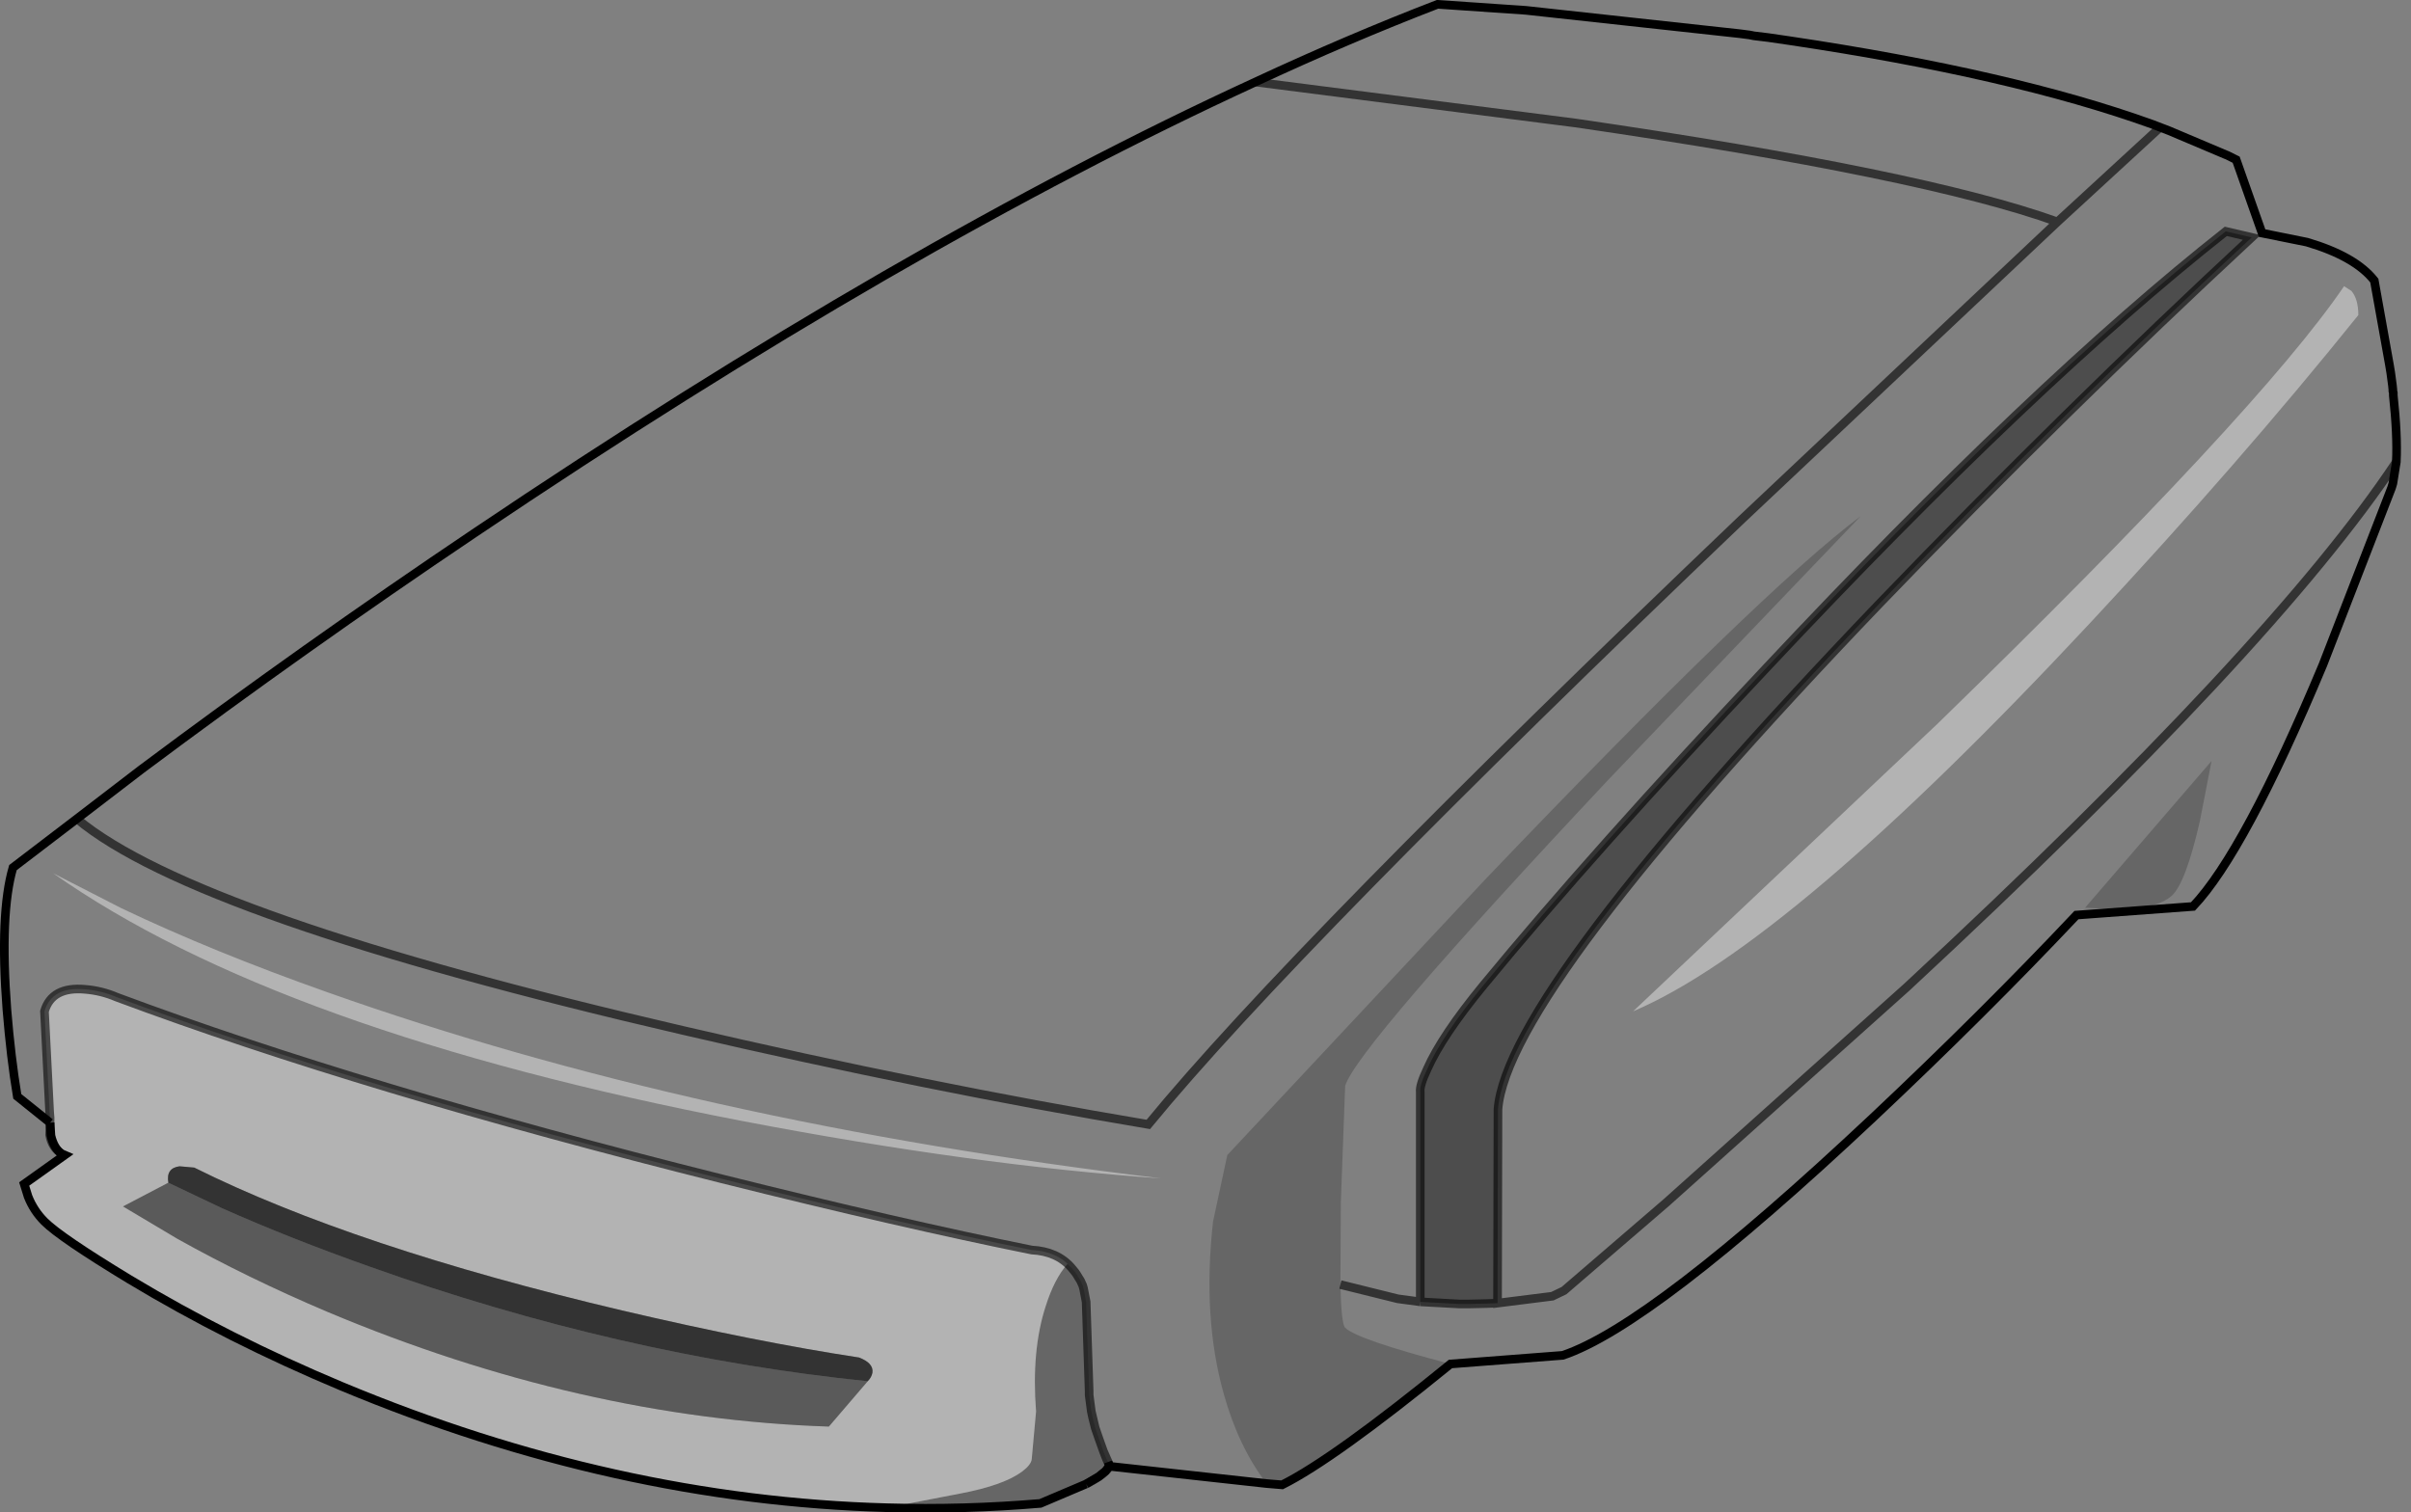 <?xml version="1.0" encoding="UTF-8" standalone="no"?>
<svg xmlns:xlink="http://www.w3.org/1999/xlink" height="175.2px" width="279.25px" xmlns="http://www.w3.org/2000/svg">
  <rect width="100%" height="100%" fill="#808080" stroke="none"/>
  <g transform="matrix(1.0, 0.0, 0.0, 1.0, 139.0, 87.6)">
    <path d="M-133.2 42.45 L-137.0 39.4 Q-137.75 34.9 -138.2 29.35 -139.05 18.2 -137.5 12.9 L-130.1 7.25 -122.6 1.5 Q-103.75 -12.6 -84.05 -25.85 -34.25 -59.4 6.4 -78.1 17.25 -83.15 27.5 -87.1 L37.75 -86.4 62.5 -83.7 63.65 -83.55 64.15 -83.45 65.8 -83.25 68.2 -82.9 Q94.05 -79.05 110.3 -73.2 L111.2 -72.85 99.3 -61.9 Q83.7 -67.5 43.5 -73.35 L6.4 -78.1 43.5 -73.35 Q83.7 -67.5 99.3 -61.9 L111.2 -72.85 112.25 -72.45 118.75 -69.7 119.0 -69.6 120.0 -69.1 123.0 -60.6 128.2 -59.55 Q133.8 -57.9 136.0 -55.1 L137.75 -45.35 137.9 -44.45 138.1 -42.95 138.15 -42.45 138.15 -42.3 138.2 -42.1 138.2 -41.8 Q138.7 -37.15 138.55 -34.15 L138.55 -34.1 138.15 -31.6 138.0 -31.1 130.05 -10.6 Q120.95 11.15 115.0 17.4 L101.5 18.4 Q90.75 29.8 77.95 41.85 52.3 65.95 42.0 69.4 L29.0 70.4 Q18.15 67.55 16.8 66.2 16.35 65.75 16.25 61.2 L16.3 51.7 16.8 38.2 Q18.05 33.85 47.4 2.6 L76.5 -27.8 Q65.05 -19.25 32.95 14.35 L3.15 46.2 1.5 53.9 Q0.25 65.05 2.75 73.9 4.45 80.0 7.7 84.25 L-10.5 82.25 -10.5 82.2 -10.5 82.15 -10.65 81.75 -11.2 80.5 -10.65 81.75 -10.85 81.4 -11.2 80.5 -11.7 79.1 -12.15 77.8 -12.45 76.6 -12.6 75.9 -12.85 74.0 -12.85 73.9 -12.85 73.65 -12.85 73.55 -13.2 63.2 -13.5 61.65 -13.6 61.3 -13.85 60.75 -14.1 60.35 -14.25 60.1 -14.45 59.8 -14.9 59.25 Q-16.55 57.35 -19.5 57.2 -34.6 54.15 -55.4 48.95 -96.95 38.55 -125.5 27.9 -127.25 27.15 -129.15 27.0 -133.0 26.65 -133.85 29.55 L-133.25 41.25 -133.2 41.85 -133.2 42.05 -133.2 42.45 M133.35 -53.9 L132.5 -54.45 Q122.7 -40.05 85.45 -3.8 L50.15 29.55 Q68.3 21.85 103.05 -15.4 120.4 -34.0 134.15 -51.1 134.15 -52.95 133.35 -53.9 M34.45 63.35 L34.5 40.9 Q35.55 27.35 78.75 -17.75 100.4 -40.25 121.8 -60.1 L118.8 -60.8 Q96.6 -43.3 65.7 -10.35 45.55 11.05 32.8 26.55 28.0 32.4 26.3 36.25 25.4 38.15 25.5 38.9 L25.5 63.2 22.9 62.85 16.25 61.2 22.9 62.85 25.5 63.2 30.05 63.45 31.05 63.45 33.2 63.4 34.45 63.35 40.8 62.55 42.15 61.9 54.0 51.7 81.85 26.75 Q124.35 -12.7 138.55 -34.1 124.35 -12.7 81.85 26.75 L54.0 51.7 42.15 61.9 40.8 62.55 34.45 63.35 M-130.1 7.25 Q-116.45 18.65 -59.95 31.75 -31.6 38.35 -6.0 42.65 10.9 22.05 62.75 -27.45 L99.3 -61.9 62.75 -27.45 Q10.9 22.05 -6.0 42.65 -31.6 38.35 -59.95 31.75 -116.45 18.65 -130.1 7.25 M112.5 16.2 Q114.15 14.75 115.8 7.5 L117.15 0.55 102.5 17.55 106.5 17.75 Q110.8 17.65 112.5 16.2 M-53.05 42.25 Q-26.15 47.4 -4.5 48.9 -58.45 42.45 -101.05 27.35 -114.35 22.65 -124.95 17.6 L-132.85 13.55 Q-106.8 31.9 -53.05 42.25" fill="#ffffff" fill-opacity="0.0" fill-rule="evenodd" stroke="none"/>
    <path d="M25.5 63.2 L25.5 38.9 Q25.4 38.15 26.3 36.25 28.0 32.4 32.8 26.55 45.55 11.05 65.7 -10.35 96.6 -43.3 118.8 -60.8 L121.8 -60.1 Q100.4 -40.25 78.75 -17.75 35.55 27.35 34.5 40.9 L34.45 63.35 33.2 63.4 34.45 63.35 33.2 63.4 31.05 63.45 30.05 63.45 25.5 63.2" fill="#000000" fill-opacity="0.4" fill-rule="evenodd" stroke="none"/>
    <path d="M29.0 70.4 Q15.5 81.4 9.5 84.4 L7.7 84.25 Q4.45 80.0 2.75 73.9 0.25 65.05 1.5 53.9 L3.15 46.2 32.95 14.35 Q65.05 -19.25 76.5 -27.8 L47.4 2.6 Q18.05 33.85 16.8 38.2 L16.3 51.7 16.25 61.2 Q16.35 65.75 16.8 66.2 18.15 67.55 29.0 70.4 M-12.9 84.15 L-13.2 84.3 -18.5 86.55 Q-27.35 87.3 -36.25 87.05 L-33.45 86.5 -27.75 85.4 Q-22.75 84.45 -20.6 82.85 -19.55 82.05 -19.5 81.4 L-19.0 75.9 Q-19.55 68.85 -17.9 63.75 -16.9 60.55 -15.35 58.8 L-14.9 59.25 -14.45 59.8 -14.25 60.1 -14.1 60.35 -13.85 60.75 -13.6 61.3 -13.5 61.65 -13.2 63.2 -12.85 73.55 -12.85 73.65 -12.85 73.9 -12.85 74.0 -12.6 75.9 -12.45 76.6 -12.15 77.8 -11.7 79.1 -11.2 80.5 -10.85 81.4 -10.65 81.75 -10.5 82.15 -10.5 82.2 -10.95 82.8 -11.75 83.45 -12.9 84.15 M112.5 16.2 Q110.8 17.65 106.5 17.75 L102.5 17.55 117.15 0.55 115.8 7.5 Q114.15 14.75 112.5 16.2 M-12.6 75.9 L-12.15 77.8 -12.6 75.9 M-10.5 82.2 L-10.85 81.4 -10.5 82.2 M-13.2 84.3 L-11.75 83.45 -13.2 84.3" fill="#000000" fill-opacity="0.2" fill-rule="evenodd" stroke="none"/>
    <path d="M-10.5 82.25 Q-10.9 83.1 -12.9 84.15 L-11.75 83.45 -10.95 82.8 -10.5 82.2 -10.5 82.25 M-36.25 87.05 Q-67.75 86.2 -99.4 73.0 -112.55 67.5 -124.0 60.6 -132.0 55.75 -133.85 53.9 -135.1 52.65 -135.75 51.0 L-136.2 49.55 -131.5 46.2 -131.85 46.05 Q-133.0 45.35 -133.25 43.85 L-133.2 42.45 -133.2 42.05 -133.2 41.85 -133.25 41.25 -133.85 29.55 Q-133.0 26.65 -129.15 27.0 -127.25 27.15 -125.5 27.9 -96.95 38.55 -55.4 48.95 -34.6 54.15 -19.5 57.2 -16.55 57.35 -14.9 59.25 L-15.35 58.8 Q-16.9 60.55 -17.9 63.75 -19.55 68.85 -19.0 75.9 L-19.5 81.4 Q-19.55 82.05 -20.6 82.85 -22.75 84.45 -27.75 85.4 L-33.45 86.5 -36.25 87.05 M133.35 -53.9 Q134.15 -52.95 134.15 -51.1 120.4 -34.0 103.05 -15.4 68.3 21.85 50.15 29.55 L85.45 -3.8 Q122.7 -40.05 132.5 -54.45 L133.35 -53.9 M-38.5 72.4 Q-38.05 71.95 -37.95 71.4 -37.8 70.3 -39.5 69.65 -51.35 67.85 -66.95 64.2 -98.05 56.85 -116.5 47.65 L-118.2 47.5 Q-119.8 47.7 -119.5 49.4 L-124.75 52.15 -118.45 55.9 Q-110.3 60.45 -101.1 64.35 -71.75 76.7 -43.0 77.65 L-38.5 72.4 M-53.05 42.25 Q-106.8 31.9 -132.85 13.55 L-124.95 17.6 Q-114.35 22.65 -101.05 27.35 -58.45 42.45 -4.5 48.9 -26.15 47.4 -53.05 42.25 M-133.2 42.45 L-133.1 43.95 Q-132.75 45.45 -131.85 46.05 -132.75 45.45 -133.1 43.95 L-133.2 42.45" fill="#ffffff" fill-opacity="0.4" fill-rule="evenodd" stroke="none"/>
    <path d="M-119.5 49.4 L-113.3 52.35 Q-105.3 55.9 -96.25 59.1 -67.25 69.45 -38.5 72.4 L-43.0 77.65 Q-71.75 76.7 -101.1 64.35 -110.3 60.45 -118.45 55.9 L-124.75 52.15 -119.5 49.4" fill="#000000" fill-opacity="0.298" fill-rule="evenodd" stroke="none"/>
    <path d="M-119.5 49.4 Q-119.8 47.7 -118.2 47.5 L-116.5 47.65 Q-98.05 56.85 -66.95 64.2 -51.35 67.85 -39.5 69.65 -37.8 70.3 -37.95 71.4 -38.05 71.95 -38.5 72.4 -67.25 69.45 -96.25 59.1 -105.3 55.9 -113.3 52.35 L-119.5 49.4" fill="#000000" fill-opacity="0.6" fill-rule="evenodd" stroke="none"/>
    <path d="M-10.5 82.25 Q-10.9 83.1 -12.9 84.15 L-13.2 84.3 M-131.85 46.05 Q-133.0 45.35 -133.25 43.85 L-133.2 42.45 -133.2 42.05 -133.2 41.85 -133.25 41.25 -133.85 29.55 Q-133.0 26.65 -129.15 27.0 -127.25 27.15 -125.5 27.9 -96.95 38.55 -55.4 48.95 -34.6 54.15 -19.5 57.2 -16.55 57.35 -14.9 59.25 L-14.45 59.8 -14.25 60.1 -14.1 60.35 -13.85 60.75 -13.6 61.3 -13.5 61.65 -13.2 63.2 -12.85 73.55 -12.85 73.65 -12.85 73.9 -12.85 74.0 -12.6 75.9 -12.45 76.6 -12.15 77.8 -11.7 79.1 -11.2 80.5 -10.65 81.75 M-10.5 82.2 L-10.5 82.25 M6.4 -78.1 L43.5 -73.35 Q83.7 -67.5 99.3 -61.9 L111.2 -72.85 M25.5 63.2 L25.5 38.9 Q25.4 38.15 26.3 36.25 28.0 32.4 32.8 26.55 45.55 11.05 65.7 -10.35 96.6 -43.3 118.8 -60.8 L121.8 -60.1 Q100.4 -40.25 78.75 -17.75 35.55 27.35 34.5 40.9 L34.45 63.35 40.8 62.55 42.15 61.9 54.0 51.7 81.85 26.75 Q124.35 -12.7 138.55 -34.1 M99.3 -61.9 L62.75 -27.45 Q10.9 22.05 -6.0 42.65 -31.6 38.35 -59.95 31.75 -116.45 18.65 -130.1 7.25 M25.5 63.2 L22.9 62.85 16.25 61.2 M33.2 63.4 L34.45 63.35 33.2 63.4 31.05 63.45 30.05 63.45 25.5 63.2 M-12.15 77.8 L-12.6 75.9 M-11.2 80.5 L-10.85 81.4 -10.5 82.2" fill="none" stroke="#000000" stroke-linecap="butt" stroke-linejoin="miter-clip" stroke-miterlimit="10.0" stroke-opacity="0.6" stroke-width="1.0"/>
    <path d="M-133.2 42.45 L-137.0 39.4 Q-137.75 34.9 -138.2 29.35 -139.05 18.2 -137.5 12.9 L-130.1 7.25 -122.6 1.5 Q-103.75 -12.6 -84.05 -25.85 -34.25 -59.4 6.4 -78.1 17.25 -83.15 27.5 -87.1 L37.75 -86.4 62.5 -83.7 63.65 -83.55 64.15 -83.45 65.8 -83.25 68.2 -82.9 Q94.05 -79.05 110.3 -73.2 L112.25 -72.45 118.75 -69.7 119.0 -69.6 120.0 -69.1 123.0 -60.6 128.2 -59.55 Q133.8 -57.9 136.0 -55.1 L137.75 -45.35 137.9 -44.45 138.1 -42.95 138.15 -42.45 138.15 -42.3 138.2 -42.1 138.2 -41.8 Q138.7 -37.15 138.55 -34.15 L138.55 -34.1 138.15 -31.6 138.0 -31.1 130.05 -10.6 Q120.95 11.15 115.0 17.4 L101.5 18.4 Q90.75 29.8 77.95 41.85 52.3 65.95 42.0 69.4 L29.0 70.4 Q15.5 81.4 9.5 84.4 L7.7 84.25 -10.5 82.25 M-13.2 84.3 L-18.5 86.55 Q-27.35 87.3 -36.25 87.05 -67.75 86.2 -99.4 73.0 -112.55 67.5 -124.0 60.6 -132.0 55.75 -133.85 53.9 -135.1 52.65 -135.75 51.0 L-136.2 49.55 -131.5 46.2 -131.85 46.05 Q-132.75 45.45 -133.1 43.95 L-133.2 42.45 M-10.65 81.75 L-10.5 82.15 -10.5 82.2 -10.95 82.8 -11.75 83.45 -13.2 84.3" fill="none" stroke="#000000" stroke-linecap="butt" stroke-linejoin="miter-clip" stroke-miterlimit="10.0" stroke-width="1.0"/>
  </g>
</svg>
